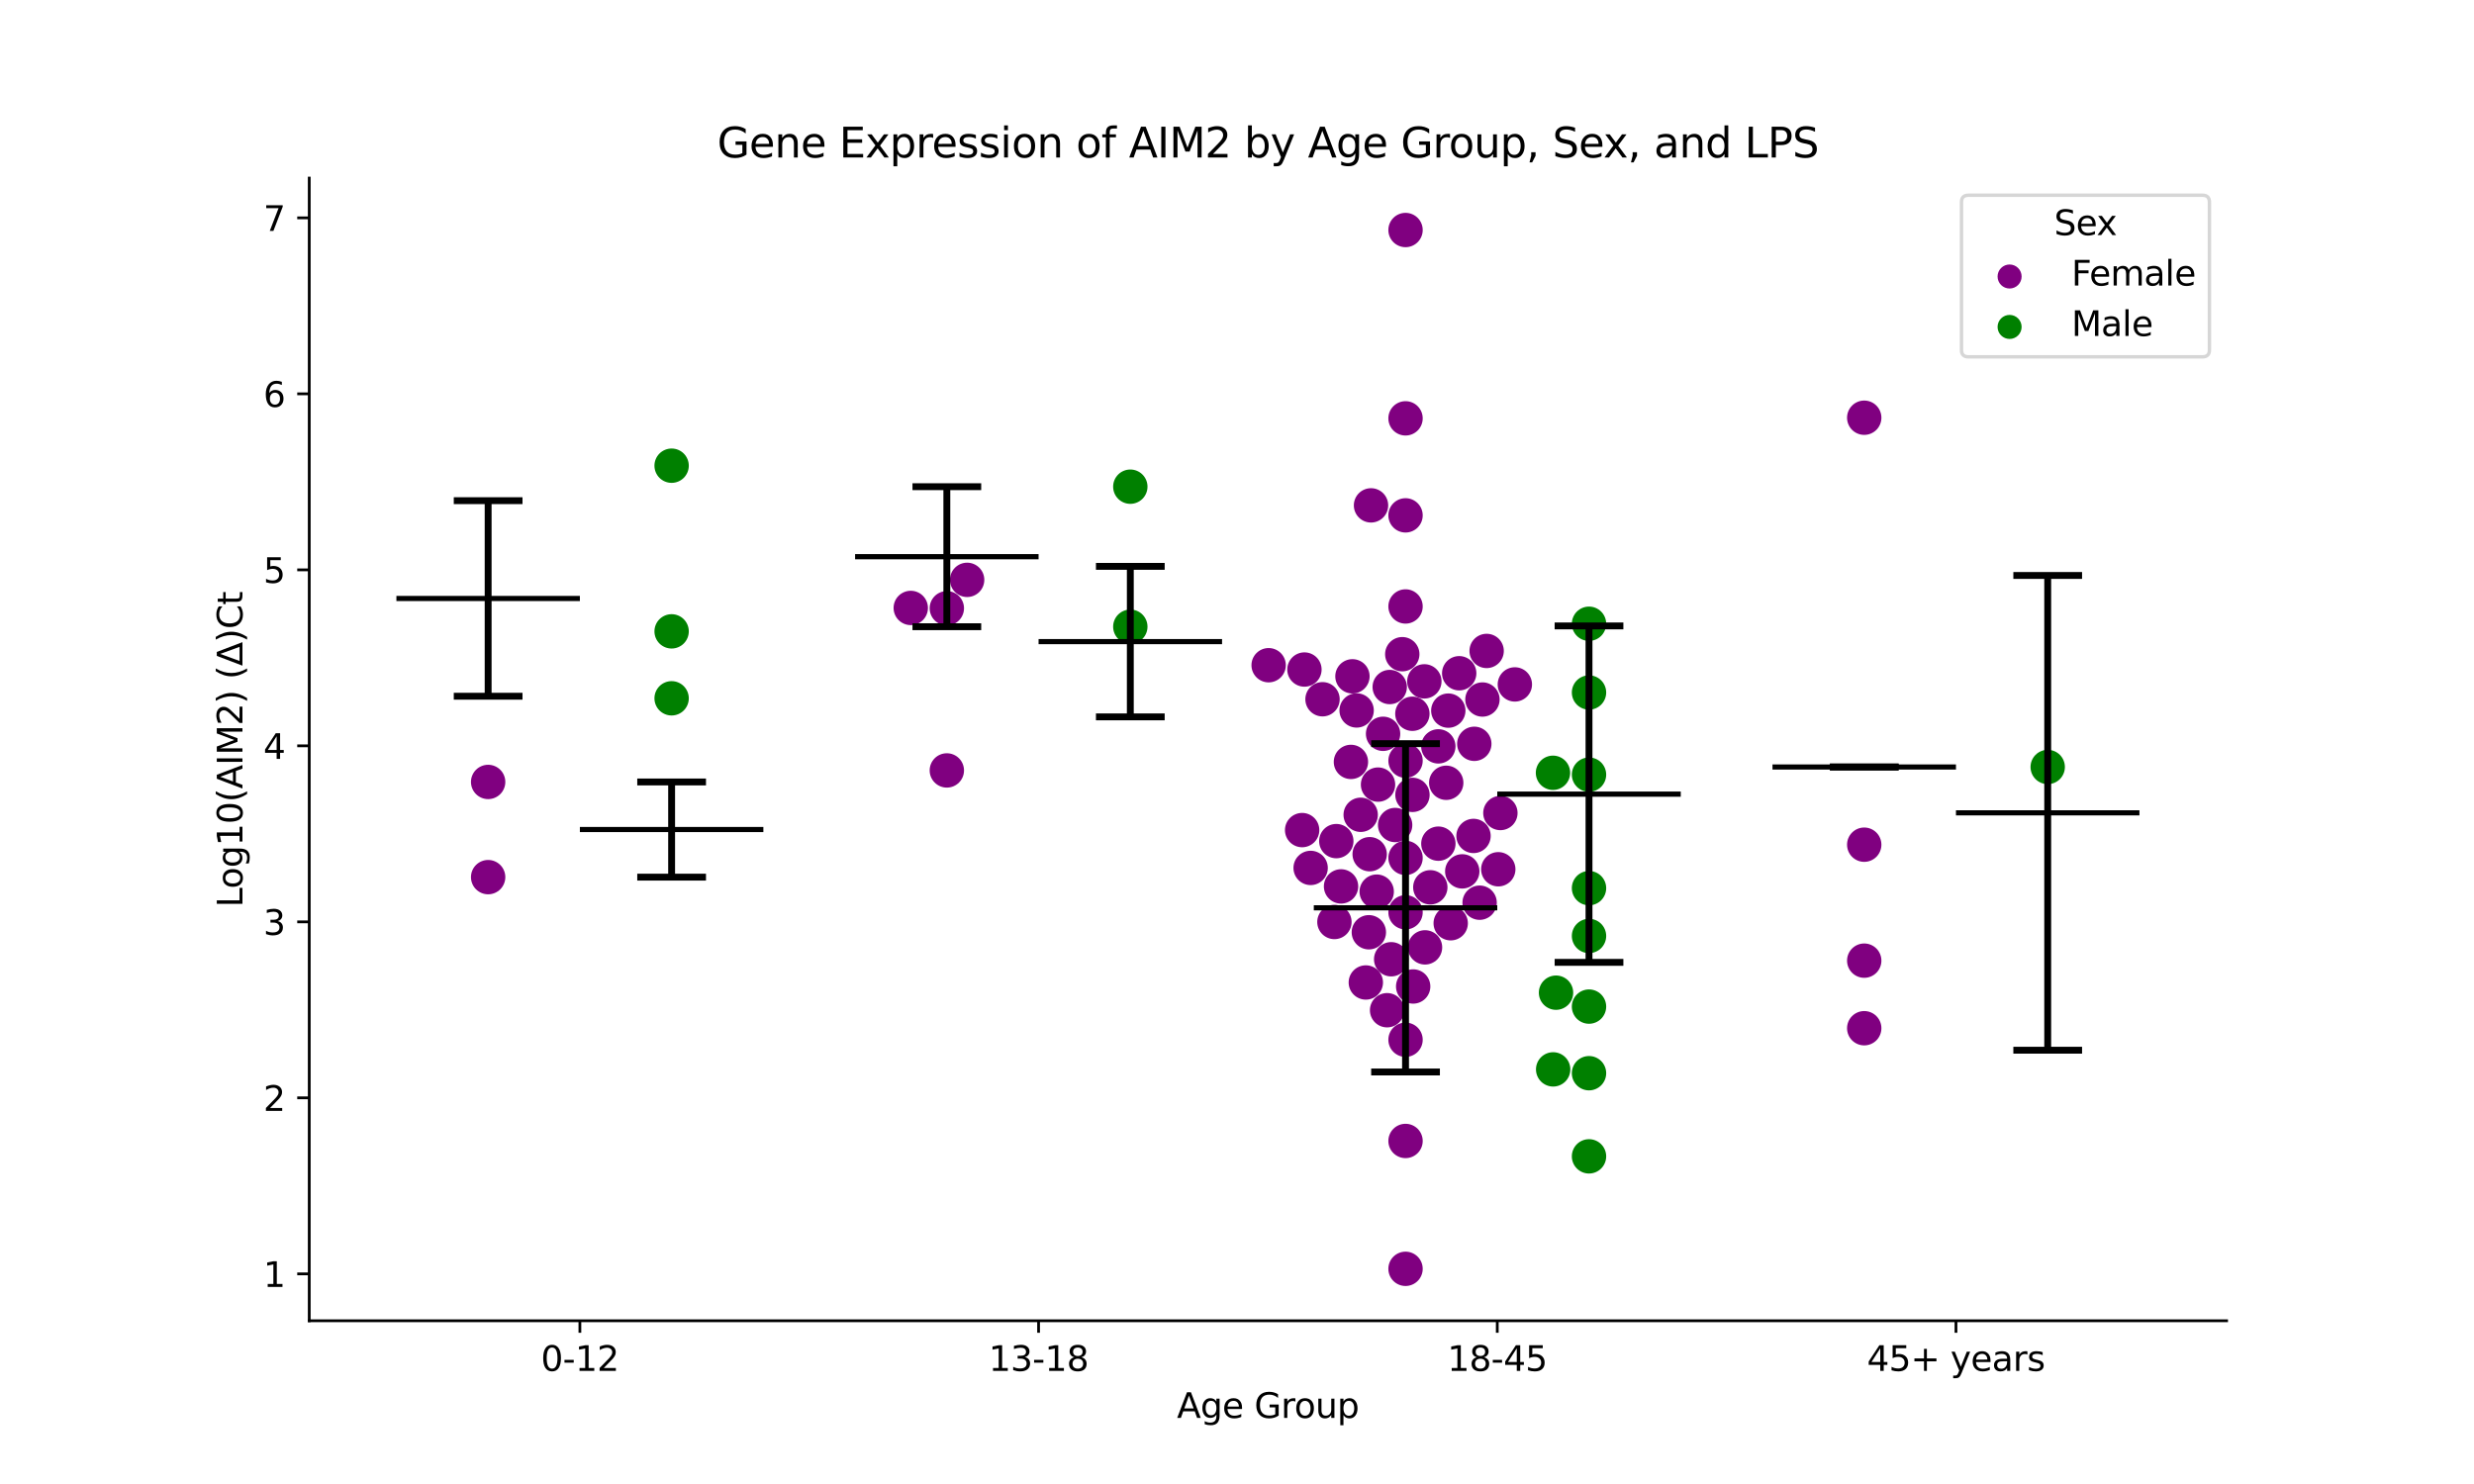 <?xml version="1.0" encoding="utf-8" standalone="no"?>
<!DOCTYPE svg PUBLIC "-//W3C//DTD SVG 1.1//EN"
  "http://www.w3.org/Graphics/SVG/1.1/DTD/svg11.dtd">
<svg xmlns:xlink="http://www.w3.org/1999/xlink" width="720pt" height="432pt" viewBox="0 0 720 432" xmlns="http://www.w3.org/2000/svg" version="1.1">
 <defs>
  <style type="text/css">*{stroke-linejoin: round; stroke-linecap: butt}</style>
 </defs>
 <g id="figure_1">
  <g id="patch_1">
   <path d="M 0 432 
L 720 432 
L 720 0 
L 0 0 
z
" style="fill: #ffffff"/>
  </g>
  <g id="axes_1">
   <g id="patch_2">
    <path d="M 90 384.48 
L 648 384.48 
L 648 51.84 
L 90 51.84 
z
" style="fill: #ffffff"/>
   </g>
   <g id="PathCollection_1">
    <defs>
     <path id="C0_0_59f39efe06" d="M 0 5 
C 1.326 5 2.598 4.473 3.536 3.536 
C 4.473 2.598 5 1.326 5 -0 
C 5 -1.326 4.473 -2.598 3.536 -3.536 
C 2.598 -4.473 1.326 -5 0 -5 
C -1.326 -5 -2.598 -4.473 -3.536 -3.536 
C -4.473 -2.598 -5 -1.326 -5 0 
C -5 1.326 -4.473 2.598 -3.536 3.536 
C -2.598 4.473 -1.326 5 0 5 
z
"/>
    </defs>
    <g clip-path="url(#pd0cd94495d)">
     <use xlink:href="#C0_0_59f39efe06" x="142.062" y="227.628" style="fill: #800080"/>
    </g>
    <g clip-path="url(#pd0cd94495d)">
     <use xlink:href="#C0_0_59f39efe06" x="142.062" y="255.338" style="fill: #800080"/>
    </g>
   </g>
   <g id="PathCollection_2">
    <defs>
     <path id="C1_0_107631fcc0" d="M 0 5 
C 1.326 5 2.598 4.473 3.536 3.536 
C 4.473 2.598 5 1.326 5 -0 
C 5 -1.326 4.473 -2.598 3.536 -3.536 
C 2.598 -4.473 1.326 -5 0 -5 
C -1.326 -5 -2.598 -4.473 -3.536 -3.536 
C -4.473 -2.598 -5 -1.326 -5 0 
C -5 1.326 -4.473 2.598 -3.536 3.536 
C -2.598 4.473 -1.326 5 0 5 
z
"/>
    </defs>
    <g clip-path="url(#pd0cd94495d)">
     <use xlink:href="#C1_0_107631fcc0" x="195.459" y="135.566" style="fill: #008000"/>
    </g>
    <g clip-path="url(#pd0cd94495d)">
     <use xlink:href="#C1_0_107631fcc0" x="195.459" y="203.282" style="fill: #008000"/>
    </g>
    <g clip-path="url(#pd0cd94495d)">
     <use xlink:href="#C1_0_107631fcc0" x="195.459" y="183.792" style="fill: #008000"/>
    </g>
   </g>
   <g id="PathCollection_3">
    <defs>
     <path id="C2_0_ed6e466139" d="M 0 5 
C 1.326 5 2.598 4.473 3.536 3.536 
C 4.473 2.598 5 1.326 5 -0 
C 5 -1.326 4.473 -2.598 3.536 -3.536 
C 2.598 -4.473 1.326 -5 0 -5 
C -1.326 -5 -2.598 -4.473 -3.536 -3.536 
C -4.473 -2.598 -5 -1.326 -5 0 
C -5 1.326 -4.473 2.598 -3.536 3.536 
C -2.598 4.473 -1.326 5 0 5 
z
"/>
    </defs>
    <g clip-path="url(#pd0cd94495d)">
     <use xlink:href="#C2_0_ed6e466139" x="275.555" y="224.276" style="fill: #800080"/>
    </g>
    <g clip-path="url(#pd0cd94495d)">
     <use xlink:href="#C2_0_ed6e466139" x="265.055" y="176.975" style="fill: #800080"/>
    </g>
    <g clip-path="url(#pd0cd94495d)">
     <use xlink:href="#C2_0_ed6e466139" x="281.461" y="168.799" style="fill: #800080"/>
    </g>
    <g clip-path="url(#pd0cd94495d)">
     <use xlink:href="#C2_0_ed6e466139" x="275.555" y="177.066" style="fill: #800080"/>
    </g>
   </g>
   <g id="PathCollection_4">
    <defs>
     <path id="C3_0_93fab4a63b" d="M 0 5 
C 1.326 5 2.598 4.473 3.536 3.536 
C 4.473 2.598 5 1.326 5 -0 
C 5 -1.326 4.473 -2.598 3.536 -3.536 
C 2.598 -4.473 1.326 -5 0 -5 
C -1.326 -5 -2.598 -4.473 -3.536 -3.536 
C -4.473 -2.598 -5 -1.326 -5 0 
C -5 1.326 -4.473 2.598 -3.536 3.536 
C -2.598 4.473 -1.326 5 0 5 
z
"/>
    </defs>
    <g clip-path="url(#pd0cd94495d)">
     <use xlink:href="#C3_0_93fab4a63b" x="328.952" y="141.675" style="fill: #008000"/>
    </g>
    <g clip-path="url(#pd0cd94495d)">
     <use xlink:href="#C3_0_93fab4a63b" x="328.952" y="182.436" style="fill: #008000"/>
    </g>
   </g>
   <g id="PathCollection_5">
    <defs>
     <path id="C4_0_5230b6cce9" d="M 0 5 
C 1.326 5 2.598 4.473 3.536 3.536 
C 4.473 2.598 5 1.326 5 -0 
C 5 -1.326 4.473 -2.598 3.536 -3.536 
C 2.598 -4.473 1.326 -5 0 -5 
C -1.326 -5 -2.598 -4.473 -3.536 -3.536 
C -4.473 -2.598 -5 -1.326 -5 0 
C -5 1.326 -4.473 2.598 -3.536 3.536 
C -2.598 4.473 -1.326 5 0 5 
z
"/>
    </defs>
    <g clip-path="url(#pd0cd94495d)">
     <use xlink:href="#C4_0_5230b6cce9" x="414.525" y="198.348" style="fill: #800080"/>
    </g>
    <g clip-path="url(#pd0cd94495d)">
     <use xlink:href="#C4_0_5230b6cce9" x="409.048" y="249.74" style="fill: #800080"/>
    </g>
    <g clip-path="url(#pd0cd94495d)">
     <use xlink:href="#C4_0_5230b6cce9" x="369.208" y="193.648" style="fill: #800080"/>
    </g>
    <g clip-path="url(#pd0cd94495d)">
     <use xlink:href="#C4_0_5230b6cce9" x="400.657" y="259.56" style="fill: #800080"/>
    </g>
    <g clip-path="url(#pd0cd94495d)">
     <use xlink:href="#C4_0_5230b6cce9" x="409.048" y="221.444" style="fill: #800080"/>
    </g>
    <g clip-path="url(#pd0cd94495d)">
     <use xlink:href="#C4_0_5230b6cce9" x="402.512" y="213.617" style="fill: #800080"/>
    </g>
    <g clip-path="url(#pd0cd94495d)">
     <use xlink:href="#C4_0_5230b6cce9" x="388.901" y="244.853" style="fill: #800080"/>
    </g>
    <g clip-path="url(#pd0cd94495d)">
     <use xlink:href="#C4_0_5230b6cce9" x="436.654" y="236.671" style="fill: #800080"/>
    </g>
    <g clip-path="url(#pd0cd94495d)">
     <use xlink:href="#C4_0_5230b6cce9" x="428.834" y="243.345" style="fill: #800080"/>
    </g>
    <g clip-path="url(#pd0cd94495d)">
     <use xlink:href="#C4_0_5230b6cce9" x="384.889" y="203.556" style="fill: #800080"/>
    </g>
    <g clip-path="url(#pd0cd94495d)">
     <use xlink:href="#C4_0_5230b6cce9" x="418.603" y="245.595" style="fill: #800080"/>
    </g>
    <g clip-path="url(#pd0cd94495d)">
     <use xlink:href="#C4_0_5230b6cce9" x="393.157" y="221.798" style="fill: #800080"/>
    </g>
    <g clip-path="url(#pd0cd94495d)">
     <use xlink:href="#C4_0_5230b6cce9" x="411.062" y="231.392" style="fill: #800080"/>
    </g>
    <g clip-path="url(#pd0cd94495d)">
     <use xlink:href="#C4_0_5230b6cce9" x="409.048" y="176.542" style="fill: #800080"/>
    </g>
    <g clip-path="url(#pd0cd94495d)">
     <use xlink:href="#C4_0_5230b6cce9" x="388.351" y="268.397" style="fill: #800080"/>
    </g>
    <g clip-path="url(#pd0cd94495d)">
     <use xlink:href="#C4_0_5230b6cce9" x="390.279" y="258.037" style="fill: #800080"/>
    </g>
    <g clip-path="url(#pd0cd94495d)">
     <use xlink:href="#C4_0_5230b6cce9" x="397.49" y="286.004" style="fill: #800080"/>
    </g>
    <g clip-path="url(#pd0cd94495d)">
     <use xlink:href="#C4_0_5230b6cce9" x="408.099" y="190.439" style="fill: #800080"/>
    </g>
    <g clip-path="url(#pd0cd94495d)">
     <use xlink:href="#C4_0_5230b6cce9" x="409.048" y="66.96" style="fill: #800080"/>
    </g>
    <g clip-path="url(#pd0cd94495d)">
     <use xlink:href="#C4_0_5230b6cce9" x="404.446" y="199.997" style="fill: #800080"/>
    </g>
    <g clip-path="url(#pd0cd94495d)">
     <use xlink:href="#C4_0_5230b6cce9" x="404.868" y="279.243" style="fill: #800080"/>
    </g>
    <g clip-path="url(#pd0cd94495d)">
     <use xlink:href="#C4_0_5230b6cce9" x="431.43" y="203.634" style="fill: #800080"/>
    </g>
    <g clip-path="url(#pd0cd94495d)">
     <use xlink:href="#C4_0_5230b6cce9" x="416.257" y="258.301" style="fill: #800080"/>
    </g>
    <g clip-path="url(#pd0cd94495d)">
     <use xlink:href="#C4_0_5230b6cce9" x="381.429" y="252.657" style="fill: #800080"/>
    </g>
    <g clip-path="url(#pd0cd94495d)">
     <use xlink:href="#C4_0_5230b6cce9" x="429.062" y="216.528" style="fill: #800080"/>
    </g>
    <g clip-path="url(#pd0cd94495d)">
     <use xlink:href="#C4_0_5230b6cce9" x="379.625" y="194.904" style="fill: #800080"/>
    </g>
    <g clip-path="url(#pd0cd94495d)">
     <use xlink:href="#C4_0_5230b6cce9" x="398.609" y="248.663" style="fill: #800080"/>
    </g>
    <g clip-path="url(#pd0cd94495d)">
     <use xlink:href="#C4_0_5230b6cce9" x="425.557" y="253.66" style="fill: #800080"/>
    </g>
    <g clip-path="url(#pd0cd94495d)">
     <use xlink:href="#C4_0_5230b6cce9" x="394.816" y="206.814" style="fill: #800080"/>
    </g>
    <g clip-path="url(#pd0cd94495d)">
     <use xlink:href="#C4_0_5230b6cce9" x="393.599" y="196.881" style="fill: #800080"/>
    </g>
    <g clip-path="url(#pd0cd94495d)">
     <use xlink:href="#C4_0_5230b6cce9" x="418.591" y="217.272" style="fill: #800080"/>
    </g>
    <g clip-path="url(#pd0cd94495d)">
     <use xlink:href="#C4_0_5230b6cce9" x="422.195" y="268.761" style="fill: #800080"/>
    </g>
    <g clip-path="url(#pd0cd94495d)">
     <use xlink:href="#C4_0_5230b6cce9" x="440.862" y="199.239" style="fill: #800080"/>
    </g>
    <g clip-path="url(#pd0cd94495d)">
     <use xlink:href="#C4_0_5230b6cce9" x="399.002" y="147.116" style="fill: #800080"/>
    </g>
    <g clip-path="url(#pd0cd94495d)">
     <use xlink:href="#C4_0_5230b6cce9" x="406.021" y="240.165" style="fill: #800080"/>
    </g>
    <g clip-path="url(#pd0cd94495d)">
     <use xlink:href="#C4_0_5230b6cce9" x="409.048" y="121.784" style="fill: #800080"/>
    </g>
    <g clip-path="url(#pd0cd94495d)">
     <use xlink:href="#C4_0_5230b6cce9" x="421.494" y="206.865" style="fill: #800080"/>
    </g>
    <g clip-path="url(#pd0cd94495d)">
     <use xlink:href="#C4_0_5230b6cce9" x="424.666" y="195.986" style="fill: #800080"/>
    </g>
    <g clip-path="url(#pd0cd94495d)">
     <use xlink:href="#C4_0_5230b6cce9" x="420.889" y="227.871" style="fill: #800080"/>
    </g>
    <g clip-path="url(#pd0cd94495d)">
     <use xlink:href="#C4_0_5230b6cce9" x="432.652" y="189.493" style="fill: #800080"/>
    </g>
    <g clip-path="url(#pd0cd94495d)">
     <use xlink:href="#C4_0_5230b6cce9" x="409.048" y="302.676" style="fill: #800080"/>
    </g>
    <g clip-path="url(#pd0cd94495d)">
     <use xlink:href="#C4_0_5230b6cce9" x="395.996" y="237.19" style="fill: #800080"/>
    </g>
    <g clip-path="url(#pd0cd94495d)">
     <use xlink:href="#C4_0_5230b6cce9" x="436.038" y="253.045" style="fill: #800080"/>
    </g>
    <g clip-path="url(#pd0cd94495d)">
     <use xlink:href="#C4_0_5230b6cce9" x="403.682" y="294.08" style="fill: #800080"/>
    </g>
    <g clip-path="url(#pd0cd94495d)">
     <use xlink:href="#C4_0_5230b6cce9" x="409.048" y="265.572" style="fill: #800080"/>
    </g>
    <g clip-path="url(#pd0cd94495d)">
     <use xlink:href="#C4_0_5230b6cce9" x="409.048" y="150.025" style="fill: #800080"/>
    </g>
    <g clip-path="url(#pd0cd94495d)">
     <use xlink:href="#C4_0_5230b6cce9" x="409.048" y="369.36" style="fill: #800080"/>
    </g>
    <g clip-path="url(#pd0cd94495d)">
     <use xlink:href="#C4_0_5230b6cce9" x="414.719" y="275.784" style="fill: #800080"/>
    </g>
    <g clip-path="url(#pd0cd94495d)">
     <use xlink:href="#C4_0_5230b6cce9" x="411.038" y="207.78" style="fill: #800080"/>
    </g>
    <g clip-path="url(#pd0cd94495d)">
     <use xlink:href="#C4_0_5230b6cce9" x="398.371" y="271.386" style="fill: #800080"/>
    </g>
    <g clip-path="url(#pd0cd94495d)">
     <use xlink:href="#C4_0_5230b6cce9" x="430.609" y="262.779" style="fill: #800080"/>
    </g>
    <g clip-path="url(#pd0cd94495d)">
     <use xlink:href="#C4_0_5230b6cce9" x="378.956" y="241.644" style="fill: #800080"/>
    </g>
    <g clip-path="url(#pd0cd94495d)">
     <use xlink:href="#C4_0_5230b6cce9" x="401.043" y="228.401" style="fill: #800080"/>
    </g>
    <g clip-path="url(#pd0cd94495d)">
     <use xlink:href="#C4_0_5230b6cce9" x="409.048" y="332.14" style="fill: #800080"/>
    </g>
    <g clip-path="url(#pd0cd94495d)">
     <use xlink:href="#C4_0_5230b6cce9" x="411.27" y="287.169" style="fill: #800080"/>
    </g>
   </g>
   <g id="PathCollection_6">
    <defs>
     <path id="C5_0_049272e86c" d="M 0 5 
C 1.326 5 2.598 4.473 3.536 3.536 
C 4.473 2.598 5 1.326 5 -0 
C 5 -1.326 4.473 -2.598 3.536 -3.536 
C 2.598 -4.473 1.326 -5 0 -5 
C -1.326 -5 -2.598 -4.473 -3.536 -3.536 
C -4.473 -2.598 -5 -1.326 -5 0 
C -5 1.326 -4.473 2.598 -3.536 3.536 
C -2.598 4.473 -1.326 5 0 5 
z
"/>
    </defs>
    <g clip-path="url(#pd0cd94495d)">
     <use xlink:href="#C5_0_049272e86c" x="462.445" y="336.621" style="fill: #008000"/>
    </g>
    <g clip-path="url(#pd0cd94495d)">
     <use xlink:href="#C5_0_049272e86c" x="462.445" y="272.465" style="fill: #008000"/>
    </g>
    <g clip-path="url(#pd0cd94495d)">
     <use xlink:href="#C5_0_049272e86c" x="462.445" y="312.414" style="fill: #008000"/>
    </g>
    <g clip-path="url(#pd0cd94495d)">
     <use xlink:href="#C5_0_049272e86c" x="462.445" y="258.544" style="fill: #008000"/>
    </g>
    <g clip-path="url(#pd0cd94495d)">
     <use xlink:href="#C5_0_049272e86c" x="462.445" y="201.591" style="fill: #008000"/>
    </g>
    <g clip-path="url(#pd0cd94495d)">
     <use xlink:href="#C5_0_049272e86c" x="451.96" y="224.962" style="fill: #008000"/>
    </g>
    <g clip-path="url(#pd0cd94495d)">
     <use xlink:href="#C5_0_049272e86c" x="452.845" y="288.973" style="fill: #008000"/>
    </g>
    <g clip-path="url(#pd0cd94495d)">
     <use xlink:href="#C5_0_049272e86c" x="452.01" y="311.304" style="fill: #008000"/>
    </g>
    <g clip-path="url(#pd0cd94495d)">
     <use xlink:href="#C5_0_049272e86c" x="462.445" y="293.025" style="fill: #008000"/>
    </g>
    <g clip-path="url(#pd0cd94495d)">
     <use xlink:href="#C5_0_049272e86c" x="462.445" y="225.5" style="fill: #008000"/>
    </g>
    <g clip-path="url(#pd0cd94495d)">
     <use xlink:href="#C5_0_049272e86c" x="462.445" y="181.576" style="fill: #008000"/>
    </g>
   </g>
   <g id="PathCollection_7">
    <defs>
     <path id="C6_0_3cce9e5e14" d="M 0 5 
C 1.326 5 2.598 4.473 3.536 3.536 
C 4.473 2.598 5 1.326 5 -0 
C 5 -1.326 4.473 -2.598 3.536 -3.536 
C 2.598 -4.473 1.326 -5 0 -5 
C -1.326 -5 -2.598 -4.473 -3.536 -3.536 
C -4.473 -2.598 -5 -1.326 -5 0 
C -5 1.326 -4.473 2.598 -3.536 3.536 
C -2.598 4.473 -1.326 5 0 5 
z
"/>
    </defs>
    <g clip-path="url(#pd0cd94495d)">
     <use xlink:href="#C6_0_3cce9e5e14" x="542.541" y="279.65" style="fill: #800080"/>
    </g>
    <g clip-path="url(#pd0cd94495d)">
     <use xlink:href="#C6_0_3cce9e5e14" x="542.541" y="299.322" style="fill: #800080"/>
    </g>
    <g clip-path="url(#pd0cd94495d)">
     <use xlink:href="#C6_0_3cce9e5e14" x="542.541" y="121.6" style="fill: #800080"/>
    </g>
    <g clip-path="url(#pd0cd94495d)">
     <use xlink:href="#C6_0_3cce9e5e14" x="542.541" y="245.894" style="fill: #800080"/>
    </g>
   </g>
   <g id="PathCollection_8">
    <defs>
     <path id="m053c55466f" d="M 0 5 
C 1.326 5 2.598 4.473 3.536 3.536 
C 4.473 2.598 5 1.326 5 0 
C 5 -1.326 4.473 -2.598 3.536 -3.536 
C 2.598 -4.473 1.326 -5 0 -5 
C -1.326 -5 -2.598 -4.473 -3.536 -3.536 
C -4.473 -2.598 -5 -1.326 -5 0 
C -5 1.326 -4.473 2.598 -3.536 3.536 
C -2.598 4.473 -1.326 5 0 5 
z
"/>
    </defs>
    <g clip-path="url(#pd0cd94495d)">
     <use xlink:href="#m053c55466f" x="595.938" y="223.275" style="fill: #008000"/>
    </g>
   </g>
   <g id="PathCollection_9"/>
   <g id="PathCollection_10"/>
   <g id="matplotlib.axis_1">
    <g id="xtick_1">
     <g id="line2d_1">
      <defs>
       <path id="m4aea92daea" d="M 0 0 
L 0 3.5 
" style="stroke: #000000; stroke-width: 0.8"/>
      </defs>
      <g>
       <use xlink:href="#m4aea92daea" x="168.761" y="384.48" style="stroke: #000000; stroke-width: 0.8"/>
      </g>
     </g>
     <g id="text_1">
      <!-- 0-12 -->
      <g transform="translate(157.413 399.078) scale(0.1 -0.1)">
       <defs>
        <path id="DejaVuSans-30" d="M 2034 4250 
Q 1547 4250 1301 3770 
Q 1056 3291 1056 2328 
Q 1056 1369 1301 889 
Q 1547 409 2034 409 
Q 2525 409 2770 889 
Q 3016 1369 3016 2328 
Q 3016 3291 2770 3770 
Q 2525 4250 2034 4250 
z
M 2034 4750 
Q 2819 4750 3233 4129 
Q 3647 3509 3647 2328 
Q 3647 1150 3233 529 
Q 2819 -91 2034 -91 
Q 1250 -91 836 529 
Q 422 1150 422 2328 
Q 422 3509 836 4129 
Q 1250 4750 2034 4750 
z
" transform="scale(0.016)"/>
        <path id="DejaVuSans-2d" d="M 313 2009 
L 1997 2009 
L 1997 1497 
L 313 1497 
L 313 2009 
z
" transform="scale(0.016)"/>
        <path id="DejaVuSans-31" d="M 794 531 
L 1825 531 
L 1825 4091 
L 703 3866 
L 703 4441 
L 1819 4666 
L 2450 4666 
L 2450 531 
L 3481 531 
L 3481 0 
L 794 0 
L 794 531 
z
" transform="scale(0.016)"/>
        <path id="DejaVuSans-32" d="M 1228 531 
L 3431 531 
L 3431 0 
L 469 0 
L 469 531 
Q 828 903 1448 1529 
Q 2069 2156 2228 2338 
Q 2531 2678 2651 2914 
Q 2772 3150 2772 3378 
Q 2772 3750 2511 3984 
Q 2250 4219 1831 4219 
Q 1534 4219 1204 4116 
Q 875 4013 500 3803 
L 500 4441 
Q 881 4594 1212 4672 
Q 1544 4750 1819 4750 
Q 2544 4750 2975 4387 
Q 3406 4025 3406 3419 
Q 3406 3131 3298 2873 
Q 3191 2616 2906 2266 
Q 2828 2175 2409 1742 
Q 1991 1309 1228 531 
z
" transform="scale(0.016)"/>
       </defs>
       <use xlink:href="#DejaVuSans-30"/>
       <use xlink:href="#DejaVuSans-2d" x="63.623"/>
       <use xlink:href="#DejaVuSans-31" x="99.707"/>
       <use xlink:href="#DejaVuSans-32" x="163.33"/>
      </g>
     </g>
    </g>
    <g id="xtick_2">
     <g id="line2d_2">
      <g>
       <use xlink:href="#m4aea92daea" x="302.254" y="384.48" style="stroke: #000000; stroke-width: 0.8"/>
      </g>
     </g>
     <g id="text_2">
      <!-- 13-18 -->
      <g transform="translate(287.725 399.078) scale(0.1 -0.1)">
       <defs>
        <path id="DejaVuSans-33" d="M 2597 2516 
Q 3050 2419 3304 2112 
Q 3559 1806 3559 1356 
Q 3559 666 3084 287 
Q 2609 -91 1734 -91 
Q 1441 -91 1130 -33 
Q 819 25 488 141 
L 488 750 
Q 750 597 1062 519 
Q 1375 441 1716 441 
Q 2309 441 2620 675 
Q 2931 909 2931 1356 
Q 2931 1769 2642 2001 
Q 2353 2234 1838 2234 
L 1294 2234 
L 1294 2753 
L 1863 2753 
Q 2328 2753 2575 2939 
Q 2822 3125 2822 3475 
Q 2822 3834 2567 4026 
Q 2313 4219 1838 4219 
Q 1578 4219 1281 4162 
Q 984 4106 628 3988 
L 628 4550 
Q 988 4650 1302 4700 
Q 1616 4750 1894 4750 
Q 2613 4750 3031 4423 
Q 3450 4097 3450 3541 
Q 3450 3153 3228 2886 
Q 3006 2619 2597 2516 
z
" transform="scale(0.016)"/>
        <path id="DejaVuSans-38" d="M 2034 2216 
Q 1584 2216 1326 1975 
Q 1069 1734 1069 1313 
Q 1069 891 1326 650 
Q 1584 409 2034 409 
Q 2484 409 2743 651 
Q 3003 894 3003 1313 
Q 3003 1734 2745 1975 
Q 2488 2216 2034 2216 
z
M 1403 2484 
Q 997 2584 770 2862 
Q 544 3141 544 3541 
Q 544 4100 942 4425 
Q 1341 4750 2034 4750 
Q 2731 4750 3128 4425 
Q 3525 4100 3525 3541 
Q 3525 3141 3298 2862 
Q 3072 2584 2669 2484 
Q 3125 2378 3379 2068 
Q 3634 1759 3634 1313 
Q 3634 634 3220 271 
Q 2806 -91 2034 -91 
Q 1263 -91 848 271 
Q 434 634 434 1313 
Q 434 1759 690 2068 
Q 947 2378 1403 2484 
z
M 1172 3481 
Q 1172 3119 1398 2916 
Q 1625 2713 2034 2713 
Q 2441 2713 2670 2916 
Q 2900 3119 2900 3481 
Q 2900 3844 2670 4047 
Q 2441 4250 2034 4250 
Q 1625 4250 1398 4047 
Q 1172 3844 1172 3481 
z
" transform="scale(0.016)"/>
       </defs>
       <use xlink:href="#DejaVuSans-31"/>
       <use xlink:href="#DejaVuSans-33" x="63.623"/>
       <use xlink:href="#DejaVuSans-2d" x="127.246"/>
       <use xlink:href="#DejaVuSans-31" x="163.33"/>
       <use xlink:href="#DejaVuSans-38" x="226.953"/>
      </g>
     </g>
    </g>
    <g id="xtick_3">
     <g id="line2d_3">
      <g>
       <use xlink:href="#m4aea92daea" x="435.746" y="384.48" style="stroke: #000000; stroke-width: 0.8"/>
      </g>
     </g>
     <g id="text_3">
      <!-- 18-45 -->
      <g transform="translate(421.218 399.078) scale(0.1 -0.1)">
       <defs>
        <path id="DejaVuSans-34" d="M 2419 4116 
L 825 1625 
L 2419 1625 
L 2419 4116 
z
M 2253 4666 
L 3047 4666 
L 3047 1625 
L 3713 1625 
L 3713 1100 
L 3047 1100 
L 3047 0 
L 2419 0 
L 2419 1100 
L 313 1100 
L 313 1709 
L 2253 4666 
z
" transform="scale(0.016)"/>
        <path id="DejaVuSans-35" d="M 691 4666 
L 3169 4666 
L 3169 4134 
L 1269 4134 
L 1269 2991 
Q 1406 3038 1543 3061 
Q 1681 3084 1819 3084 
Q 2600 3084 3056 2656 
Q 3513 2228 3513 1497 
Q 3513 744 3044 326 
Q 2575 -91 1722 -91 
Q 1428 -91 1123 -41 
Q 819 9 494 109 
L 494 744 
Q 775 591 1075 516 
Q 1375 441 1709 441 
Q 2250 441 2565 725 
Q 2881 1009 2881 1497 
Q 2881 1984 2565 2268 
Q 2250 2553 1709 2553 
Q 1456 2553 1204 2497 
Q 953 2441 691 2322 
L 691 4666 
z
" transform="scale(0.016)"/>
       </defs>
       <use xlink:href="#DejaVuSans-31"/>
       <use xlink:href="#DejaVuSans-38" x="63.623"/>
       <use xlink:href="#DejaVuSans-2d" x="127.246"/>
       <use xlink:href="#DejaVuSans-34" x="163.33"/>
       <use xlink:href="#DejaVuSans-35" x="226.953"/>
      </g>
     </g>
    </g>
    <g id="xtick_4">
     <g id="line2d_4">
      <g>
       <use xlink:href="#m4aea92daea" x="569.239" y="384.48" style="stroke: #000000; stroke-width: 0.8"/>
      </g>
     </g>
     <g id="text_4">
      <!-- 45+ years -->
      <g transform="translate(543.338 399.078) scale(0.1 -0.1)">
       <defs>
        <path id="DejaVuSans-2b" d="M 2944 4013 
L 2944 2272 
L 4684 2272 
L 4684 1741 
L 2944 1741 
L 2944 0 
L 2419 0 
L 2419 1741 
L 678 1741 
L 678 2272 
L 2419 2272 
L 2419 4013 
L 2944 4013 
z
" transform="scale(0.016)"/>
        <path id="DejaVuSans-20" transform="scale(0.016)"/>
        <path id="DejaVuSans-79" d="M 2059 -325 
Q 1816 -950 1584 -1140 
Q 1353 -1331 966 -1331 
L 506 -1331 
L 506 -850 
L 844 -850 
Q 1081 -850 1212 -737 
Q 1344 -625 1503 -206 
L 1606 56 
L 191 3500 
L 800 3500 
L 1894 763 
L 2988 3500 
L 3597 3500 
L 2059 -325 
z
" transform="scale(0.016)"/>
        <path id="DejaVuSans-65" d="M 3597 1894 
L 3597 1613 
L 953 1613 
Q 991 1019 1311 708 
Q 1631 397 2203 397 
Q 2534 397 2845 478 
Q 3156 559 3463 722 
L 3463 178 
Q 3153 47 2828 -22 
Q 2503 -91 2169 -91 
Q 1331 -91 842 396 
Q 353 884 353 1716 
Q 353 2575 817 3079 
Q 1281 3584 2069 3584 
Q 2775 3584 3186 3129 
Q 3597 2675 3597 1894 
z
M 3022 2063 
Q 3016 2534 2758 2815 
Q 2500 3097 2075 3097 
Q 1594 3097 1305 2825 
Q 1016 2553 972 2059 
L 3022 2063 
z
" transform="scale(0.016)"/>
        <path id="DejaVuSans-61" d="M 2194 1759 
Q 1497 1759 1228 1600 
Q 959 1441 959 1056 
Q 959 750 1161 570 
Q 1363 391 1709 391 
Q 2188 391 2477 730 
Q 2766 1069 2766 1631 
L 2766 1759 
L 2194 1759 
z
M 3341 1997 
L 3341 0 
L 2766 0 
L 2766 531 
Q 2569 213 2275 61 
Q 1981 -91 1556 -91 
Q 1019 -91 701 211 
Q 384 513 384 1019 
Q 384 1609 779 1909 
Q 1175 2209 1959 2209 
L 2766 2209 
L 2766 2266 
Q 2766 2663 2505 2880 
Q 2244 3097 1772 3097 
Q 1472 3097 1187 3025 
Q 903 2953 641 2809 
L 641 3341 
Q 956 3463 1253 3523 
Q 1550 3584 1831 3584 
Q 2591 3584 2966 3190 
Q 3341 2797 3341 1997 
z
" transform="scale(0.016)"/>
        <path id="DejaVuSans-72" d="M 2631 2963 
Q 2534 3019 2420 3045 
Q 2306 3072 2169 3072 
Q 1681 3072 1420 2755 
Q 1159 2438 1159 1844 
L 1159 0 
L 581 0 
L 581 3500 
L 1159 3500 
L 1159 2956 
Q 1341 3275 1631 3429 
Q 1922 3584 2338 3584 
Q 2397 3584 2469 3576 
Q 2541 3569 2628 3553 
L 2631 2963 
z
" transform="scale(0.016)"/>
        <path id="DejaVuSans-73" d="M 2834 3397 
L 2834 2853 
Q 2591 2978 2328 3040 
Q 2066 3103 1784 3103 
Q 1356 3103 1142 2972 
Q 928 2841 928 2578 
Q 928 2378 1081 2264 
Q 1234 2150 1697 2047 
L 1894 2003 
Q 2506 1872 2764 1633 
Q 3022 1394 3022 966 
Q 3022 478 2636 193 
Q 2250 -91 1575 -91 
Q 1294 -91 989 -36 
Q 684 19 347 128 
L 347 722 
Q 666 556 975 473 
Q 1284 391 1588 391 
Q 1994 391 2212 530 
Q 2431 669 2431 922 
Q 2431 1156 2273 1281 
Q 2116 1406 1581 1522 
L 1381 1569 
Q 847 1681 609 1914 
Q 372 2147 372 2553 
Q 372 3047 722 3315 
Q 1072 3584 1716 3584 
Q 2034 3584 2315 3537 
Q 2597 3491 2834 3397 
z
" transform="scale(0.016)"/>
       </defs>
       <use xlink:href="#DejaVuSans-34"/>
       <use xlink:href="#DejaVuSans-35" x="63.623"/>
       <use xlink:href="#DejaVuSans-2b" x="127.246"/>
       <use xlink:href="#DejaVuSans-20" x="211.035"/>
       <use xlink:href="#DejaVuSans-79" x="242.822"/>
       <use xlink:href="#DejaVuSans-65" x="302.002"/>
       <use xlink:href="#DejaVuSans-61" x="363.525"/>
       <use xlink:href="#DejaVuSans-72" x="424.805"/>
       <use xlink:href="#DejaVuSans-73" x="465.918"/>
      </g>
     </g>
    </g>
    <g id="text_5">
     <!-- Age Group -->
     <g transform="translate(342.52 412.757) scale(0.1 -0.1)">
      <defs>
       <path id="DejaVuSans-41" d="M 2188 4044 
L 1331 1722 
L 3047 1722 
L 2188 4044 
z
M 1831 4666 
L 2547 4666 
L 4325 0 
L 3669 0 
L 3244 1197 
L 1141 1197 
L 716 0 
L 50 0 
L 1831 4666 
z
" transform="scale(0.016)"/>
       <path id="DejaVuSans-67" d="M 2906 1791 
Q 2906 2416 2648 2759 
Q 2391 3103 1925 3103 
Q 1463 3103 1205 2759 
Q 947 2416 947 1791 
Q 947 1169 1205 825 
Q 1463 481 1925 481 
Q 2391 481 2648 825 
Q 2906 1169 2906 1791 
z
M 3481 434 
Q 3481 -459 3084 -895 
Q 2688 -1331 1869 -1331 
Q 1566 -1331 1297 -1286 
Q 1028 -1241 775 -1147 
L 775 -588 
Q 1028 -725 1275 -790 
Q 1522 -856 1778 -856 
Q 2344 -856 2625 -561 
Q 2906 -266 2906 331 
L 2906 616 
Q 2728 306 2450 153 
Q 2172 0 1784 0 
Q 1141 0 747 490 
Q 353 981 353 1791 
Q 353 2603 747 3093 
Q 1141 3584 1784 3584 
Q 2172 3584 2450 3431 
Q 2728 3278 2906 2969 
L 2906 3500 
L 3481 3500 
L 3481 434 
z
" transform="scale(0.016)"/>
       <path id="DejaVuSans-47" d="M 3809 666 
L 3809 1919 
L 2778 1919 
L 2778 2438 
L 4434 2438 
L 4434 434 
Q 4069 175 3628 42 
Q 3188 -91 2688 -91 
Q 1594 -91 976 548 
Q 359 1188 359 2328 
Q 359 3472 976 4111 
Q 1594 4750 2688 4750 
Q 3144 4750 3555 4637 
Q 3966 4525 4313 4306 
L 4313 3634 
Q 3963 3931 3569 4081 
Q 3175 4231 2741 4231 
Q 1884 4231 1454 3753 
Q 1025 3275 1025 2328 
Q 1025 1384 1454 906 
Q 1884 428 2741 428 
Q 3075 428 3337 486 
Q 3600 544 3809 666 
z
" transform="scale(0.016)"/>
       <path id="DejaVuSans-6f" d="M 1959 3097 
Q 1497 3097 1228 2736 
Q 959 2375 959 1747 
Q 959 1119 1226 758 
Q 1494 397 1959 397 
Q 2419 397 2687 759 
Q 2956 1122 2956 1747 
Q 2956 2369 2687 2733 
Q 2419 3097 1959 3097 
z
M 1959 3584 
Q 2709 3584 3137 3096 
Q 3566 2609 3566 1747 
Q 3566 888 3137 398 
Q 2709 -91 1959 -91 
Q 1206 -91 779 398 
Q 353 888 353 1747 
Q 353 2609 779 3096 
Q 1206 3584 1959 3584 
z
" transform="scale(0.016)"/>
       <path id="DejaVuSans-75" d="M 544 1381 
L 544 3500 
L 1119 3500 
L 1119 1403 
Q 1119 906 1312 657 
Q 1506 409 1894 409 
Q 2359 409 2629 706 
Q 2900 1003 2900 1516 
L 2900 3500 
L 3475 3500 
L 3475 0 
L 2900 0 
L 2900 538 
Q 2691 219 2414 64 
Q 2138 -91 1772 -91 
Q 1169 -91 856 284 
Q 544 659 544 1381 
z
M 1991 3584 
L 1991 3584 
z
" transform="scale(0.016)"/>
       <path id="DejaVuSans-70" d="M 1159 525 
L 1159 -1331 
L 581 -1331 
L 581 3500 
L 1159 3500 
L 1159 2969 
Q 1341 3281 1617 3432 
Q 1894 3584 2278 3584 
Q 2916 3584 3314 3078 
Q 3713 2572 3713 1747 
Q 3713 922 3314 415 
Q 2916 -91 2278 -91 
Q 1894 -91 1617 61 
Q 1341 213 1159 525 
z
M 3116 1747 
Q 3116 2381 2855 2742 
Q 2594 3103 2138 3103 
Q 1681 3103 1420 2742 
Q 1159 2381 1159 1747 
Q 1159 1113 1420 752 
Q 1681 391 2138 391 
Q 2594 391 2855 752 
Q 3116 1113 3116 1747 
z
" transform="scale(0.016)"/>
      </defs>
      <use xlink:href="#DejaVuSans-41"/>
      <use xlink:href="#DejaVuSans-67" x="68.408"/>
      <use xlink:href="#DejaVuSans-65" x="131.885"/>
      <use xlink:href="#DejaVuSans-20" x="193.408"/>
      <use xlink:href="#DejaVuSans-47" x="225.195"/>
      <use xlink:href="#DejaVuSans-72" x="302.686"/>
      <use xlink:href="#DejaVuSans-6f" x="341.549"/>
      <use xlink:href="#DejaVuSans-75" x="402.73"/>
      <use xlink:href="#DejaVuSans-70" x="466.109"/>
     </g>
    </g>
   </g>
   <g id="matplotlib.axis_2">
    <g id="ytick_1">
     <g id="line2d_5">
      <defs>
       <path id="m336c917a12" d="M 0 0 
L -3.5 0 
" style="stroke: #000000; stroke-width: 0.8"/>
      </defs>
      <g>
       <use xlink:href="#m336c917a12" x="90" y="370.822" style="stroke: #000000; stroke-width: 0.8"/>
      </g>
     </g>
     <g id="text_6">
      <!-- 1 -->
      <g transform="translate(76.638 374.622) scale(0.1 -0.1)">
       <use xlink:href="#DejaVuSans-31"/>
      </g>
     </g>
    </g>
    <g id="ytick_2">
     <g id="line2d_6">
      <g>
       <use xlink:href="#m336c917a12" x="90" y="319.587" style="stroke: #000000; stroke-width: 0.8"/>
      </g>
     </g>
     <g id="text_7">
      <!-- 2 -->
      <g transform="translate(76.638 323.387) scale(0.1 -0.1)">
       <use xlink:href="#DejaVuSans-32"/>
      </g>
     </g>
    </g>
    <g id="ytick_3">
     <g id="line2d_7">
      <g>
       <use xlink:href="#m336c917a12" x="90" y="268.352" style="stroke: #000000; stroke-width: 0.8"/>
      </g>
     </g>
     <g id="text_8">
      <!-- 3 -->
      <g transform="translate(76.638 272.151) scale(0.1 -0.1)">
       <use xlink:href="#DejaVuSans-33"/>
      </g>
     </g>
    </g>
    <g id="ytick_4">
     <g id="line2d_8">
      <g>
       <use xlink:href="#m336c917a12" x="90" y="217.117" style="stroke: #000000; stroke-width: 0.8"/>
      </g>
     </g>
     <g id="text_9">
      <!-- 4 -->
      <g transform="translate(76.638 220.916) scale(0.1 -0.1)">
       <use xlink:href="#DejaVuSans-34"/>
      </g>
     </g>
    </g>
    <g id="ytick_5">
     <g id="line2d_9">
      <g>
       <use xlink:href="#m336c917a12" x="90" y="165.882" style="stroke: #000000; stroke-width: 0.8"/>
      </g>
     </g>
     <g id="text_10">
      <!-- 5 -->
      <g transform="translate(76.638 169.681) scale(0.1 -0.1)">
       <use xlink:href="#DejaVuSans-35"/>
      </g>
     </g>
    </g>
    <g id="ytick_6">
     <g id="line2d_10">
      <g>
       <use xlink:href="#m336c917a12" x="90" y="114.647" style="stroke: #000000; stroke-width: 0.8"/>
      </g>
     </g>
     <g id="text_11">
      <!-- 6 -->
      <g transform="translate(76.638 118.446) scale(0.1 -0.1)">
       <defs>
        <path id="DejaVuSans-36" d="M 2113 2584 
Q 1688 2584 1439 2293 
Q 1191 2003 1191 1497 
Q 1191 994 1439 701 
Q 1688 409 2113 409 
Q 2538 409 2786 701 
Q 3034 994 3034 1497 
Q 3034 2003 2786 2293 
Q 2538 2584 2113 2584 
z
M 3366 4563 
L 3366 3988 
Q 3128 4100 2886 4159 
Q 2644 4219 2406 4219 
Q 1781 4219 1451 3797 
Q 1122 3375 1075 2522 
Q 1259 2794 1537 2939 
Q 1816 3084 2150 3084 
Q 2853 3084 3261 2657 
Q 3669 2231 3669 1497 
Q 3669 778 3244 343 
Q 2819 -91 2113 -91 
Q 1303 -91 875 529 
Q 447 1150 447 2328 
Q 447 3434 972 4092 
Q 1497 4750 2381 4750 
Q 2619 4750 2861 4703 
Q 3103 4656 3366 4563 
z
" transform="scale(0.016)"/>
       </defs>
       <use xlink:href="#DejaVuSans-36"/>
      </g>
     </g>
    </g>
    <g id="ytick_7">
     <g id="line2d_11">
      <g>
       <use xlink:href="#m336c917a12" x="90" y="63.412" style="stroke: #000000; stroke-width: 0.8"/>
      </g>
     </g>
     <g id="text_12">
      <!-- 7 -->
      <g transform="translate(76.638 67.211) scale(0.1 -0.1)">
       <defs>
        <path id="DejaVuSans-37" d="M 525 4666 
L 3525 4666 
L 3525 4397 
L 1831 0 
L 1172 0 
L 2766 4134 
L 525 4134 
L 525 4666 
z
" transform="scale(0.016)"/>
       </defs>
       <use xlink:href="#DejaVuSans-37"/>
      </g>
     </g>
    </g>
    <g id="text_13">
     <!-- Log10(AIM2) (Δ)Ct -->
     <g transform="translate(70.558 264.109) rotate(-90) scale(0.1 -0.1)">
      <defs>
       <path id="DejaVuSans-4c" d="M 628 4666 
L 1259 4666 
L 1259 531 
L 3531 531 
L 3531 0 
L 628 0 
L 628 4666 
z
" transform="scale(0.016)"/>
       <path id="DejaVuSans-28" d="M 1984 4856 
Q 1566 4138 1362 3434 
Q 1159 2731 1159 2009 
Q 1159 1288 1364 580 
Q 1569 -128 1984 -844 
L 1484 -844 
Q 1016 -109 783 600 
Q 550 1309 550 2009 
Q 550 2706 781 3412 
Q 1013 4119 1484 4856 
L 1984 4856 
z
" transform="scale(0.016)"/>
       <path id="DejaVuSans-49" d="M 628 4666 
L 1259 4666 
L 1259 0 
L 628 0 
L 628 4666 
z
" transform="scale(0.016)"/>
       <path id="DejaVuSans-4d" d="M 628 4666 
L 1569 4666 
L 2759 1491 
L 3956 4666 
L 4897 4666 
L 4897 0 
L 4281 0 
L 4281 4097 
L 3078 897 
L 2444 897 
L 1241 4097 
L 1241 0 
L 628 0 
L 628 4666 
z
" transform="scale(0.016)"/>
       <path id="DejaVuSans-29" d="M 513 4856 
L 1013 4856 
Q 1481 4119 1714 3412 
Q 1947 2706 1947 2009 
Q 1947 1309 1714 600 
Q 1481 -109 1013 -844 
L 513 -844 
Q 928 -128 1133 580 
Q 1338 1288 1338 2009 
Q 1338 2731 1133 3434 
Q 928 4138 513 4856 
z
" transform="scale(0.016)"/>
       <path id="DejaVuSans-394" d="M 2188 4044 
L 906 525 
L 3472 525 
L 2188 4044 
z
M 50 0 
L 1831 4666 
L 2547 4666 
L 4325 0 
L 50 0 
z
" transform="scale(0.016)"/>
       <path id="DejaVuSans-43" d="M 4122 4306 
L 4122 3641 
Q 3803 3938 3442 4084 
Q 3081 4231 2675 4231 
Q 1875 4231 1450 3742 
Q 1025 3253 1025 2328 
Q 1025 1406 1450 917 
Q 1875 428 2675 428 
Q 3081 428 3442 575 
Q 3803 722 4122 1019 
L 4122 359 
Q 3791 134 3420 21 
Q 3050 -91 2638 -91 
Q 1578 -91 968 557 
Q 359 1206 359 2328 
Q 359 3453 968 4101 
Q 1578 4750 2638 4750 
Q 3056 4750 3426 4639 
Q 3797 4528 4122 4306 
z
" transform="scale(0.016)"/>
       <path id="DejaVuSans-74" d="M 1172 4494 
L 1172 3500 
L 2356 3500 
L 2356 3053 
L 1172 3053 
L 1172 1153 
Q 1172 725 1289 603 
Q 1406 481 1766 481 
L 2356 481 
L 2356 0 
L 1766 0 
Q 1100 0 847 248 
Q 594 497 594 1153 
L 594 3053 
L 172 3053 
L 172 3500 
L 594 3500 
L 594 4494 
L 1172 4494 
z
" transform="scale(0.016)"/>
      </defs>
      <use xlink:href="#DejaVuSans-4c"/>
      <use xlink:href="#DejaVuSans-6f" x="53.963"/>
      <use xlink:href="#DejaVuSans-67" x="115.145"/>
      <use xlink:href="#DejaVuSans-31" x="178.621"/>
      <use xlink:href="#DejaVuSans-30" x="242.244"/>
      <use xlink:href="#DejaVuSans-28" x="305.867"/>
      <use xlink:href="#DejaVuSans-41" x="344.881"/>
      <use xlink:href="#DejaVuSans-49" x="413.289"/>
      <use xlink:href="#DejaVuSans-4d" x="442.781"/>
      <use xlink:href="#DejaVuSans-32" x="529.061"/>
      <use xlink:href="#DejaVuSans-29" x="592.684"/>
      <use xlink:href="#DejaVuSans-20" x="631.697"/>
      <use xlink:href="#DejaVuSans-28" x="663.484"/>
      <use xlink:href="#DejaVuSans-394" x="702.498"/>
      <use xlink:href="#DejaVuSans-29" x="770.906"/>
      <use xlink:href="#DejaVuSans-43" x="809.92"/>
      <use xlink:href="#DejaVuSans-74" x="879.744"/>
     </g>
    </g>
   </g>
   <g id="LineCollection_1">
    <path d="M 142.062 202.676 
L 142.062 145.751 
" clip-path="url(#pd0cd94495d)" style="fill: none; stroke: #000000; stroke-width: 2"/>
   </g>
   <g id="line2d_12">
    <defs>
     <path id="mf09bcfedbd" d="M 10 0 
L -10 -0 
" style="stroke: #000000; stroke-width: 2"/>
    </defs>
    <g clip-path="url(#pd0cd94495d)">
     <use xlink:href="#mf09bcfedbd" x="142.062" y="202.676" style="stroke: #000000; stroke-width: 2"/>
    </g>
   </g>
   <g id="line2d_13">
    <g clip-path="url(#pd0cd94495d)">
     <use xlink:href="#mf09bcfedbd" x="142.062" y="145.751" style="stroke: #000000; stroke-width: 2"/>
    </g>
   </g>
   <g id="LineCollection_2">
    <path d="M 115.364 174.213 
L 168.761 174.213 
" clip-path="url(#pd0cd94495d)" style="fill: none; stroke: #000000; stroke-width: 1.5"/>
   </g>
   <g id="LineCollection_3">
    <path d="M 195.459 255.338 
L 195.459 227.628 
" clip-path="url(#pd0cd94495d)" style="fill: none; stroke: #000000; stroke-width: 2"/>
   </g>
   <g id="line2d_14">
    <g clip-path="url(#pd0cd94495d)">
     <use xlink:href="#mf09bcfedbd" x="195.459" y="255.338" style="stroke: #000000; stroke-width: 2"/>
    </g>
   </g>
   <g id="line2d_15">
    <g clip-path="url(#pd0cd94495d)">
     <use xlink:href="#mf09bcfedbd" x="195.459" y="227.628" style="stroke: #000000; stroke-width: 2"/>
    </g>
   </g>
   <g id="LineCollection_4">
    <path d="M 168.761 241.483 
L 222.158 241.483 
" clip-path="url(#pd0cd94495d)" style="fill: none; stroke: #000000; stroke-width: 1.5"/>
   </g>
   <g id="LineCollection_5">
    <path d="M 275.555 182.436 
L 275.555 141.675 
" clip-path="url(#pd0cd94495d)" style="fill: none; stroke: #000000; stroke-width: 2"/>
   </g>
   <g id="line2d_16">
    <g clip-path="url(#pd0cd94495d)">
     <use xlink:href="#mf09bcfedbd" x="275.555" y="182.436" style="stroke: #000000; stroke-width: 2"/>
    </g>
   </g>
   <g id="line2d_17">
    <g clip-path="url(#pd0cd94495d)">
     <use xlink:href="#mf09bcfedbd" x="275.555" y="141.675" style="stroke: #000000; stroke-width: 2"/>
    </g>
   </g>
   <g id="LineCollection_6">
    <path d="M 248.856 162.056 
L 302.254 162.056 
" clip-path="url(#pd0cd94495d)" style="fill: none; stroke: #000000; stroke-width: 1.5"/>
   </g>
   <g id="LineCollection_7">
    <path d="M 328.952 208.687 
L 328.952 164.871 
" clip-path="url(#pd0cd94495d)" style="fill: none; stroke: #000000; stroke-width: 2"/>
   </g>
   <g id="line2d_18">
    <g clip-path="url(#pd0cd94495d)">
     <use xlink:href="#mf09bcfedbd" x="328.952" y="208.687" style="stroke: #000000; stroke-width: 2"/>
    </g>
   </g>
   <g id="line2d_19">
    <g clip-path="url(#pd0cd94495d)">
     <use xlink:href="#mf09bcfedbd" x="328.952" y="164.871" style="stroke: #000000; stroke-width: 2"/>
    </g>
   </g>
   <g id="LineCollection_8">
    <path d="M 302.254 186.779 
L 355.651 186.779 
" clip-path="url(#pd0cd94495d)" style="fill: none; stroke: #000000; stroke-width: 1.5"/>
   </g>
   <g id="LineCollection_9">
    <path d="M 409.048 312.055 
L 409.048 216.486 
" clip-path="url(#pd0cd94495d)" style="fill: none; stroke: #000000; stroke-width: 2"/>
   </g>
   <g id="line2d_20">
    <g clip-path="url(#pd0cd94495d)">
     <use xlink:href="#mf09bcfedbd" x="409.048" y="312.055" style="stroke: #000000; stroke-width: 2"/>
    </g>
   </g>
   <g id="line2d_21">
    <g clip-path="url(#pd0cd94495d)">
     <use xlink:href="#mf09bcfedbd" x="409.048" y="216.486" style="stroke: #000000; stroke-width: 2"/>
    </g>
   </g>
   <g id="LineCollection_10">
    <path d="M 382.349 264.27 
L 435.746 264.27 
" clip-path="url(#pd0cd94495d)" style="fill: none; stroke: #000000; stroke-width: 1.5"/>
   </g>
   <g id="LineCollection_11">
    <path d="M 462.445 280.15 
L 462.445 182.207 
" clip-path="url(#pd0cd94495d)" style="fill: none; stroke: #000000; stroke-width: 2"/>
   </g>
   <g id="line2d_22">
    <g clip-path="url(#pd0cd94495d)">
     <use xlink:href="#mf09bcfedbd" x="462.445" y="280.15" style="stroke: #000000; stroke-width: 2"/>
    </g>
   </g>
   <g id="line2d_23">
    <g clip-path="url(#pd0cd94495d)">
     <use xlink:href="#mf09bcfedbd" x="462.445" y="182.207" style="stroke: #000000; stroke-width: 2"/>
    </g>
   </g>
   <g id="LineCollection_12">
    <path d="M 435.746 231.178 
L 489.144 231.178 
" clip-path="url(#pd0cd94495d)" style="fill: none; stroke: #000000; stroke-width: 1.5"/>
   </g>
   <g id="LineCollection_13">
    <path d="M 542.541 223.275 
L 542.541 223.275 
" clip-path="url(#pd0cd94495d)" style="fill: none; stroke: #000000; stroke-width: 2"/>
   </g>
   <g id="line2d_24">
    <g clip-path="url(#pd0cd94495d)">
     <use xlink:href="#mf09bcfedbd" x="542.541" y="223.275" style="stroke: #000000; stroke-width: 2"/>
    </g>
   </g>
   <g id="line2d_25">
    <g clip-path="url(#pd0cd94495d)">
     <use xlink:href="#mf09bcfedbd" x="542.541" y="223.275" style="stroke: #000000; stroke-width: 2"/>
    </g>
   </g>
   <g id="LineCollection_14">
    <path d="M 515.842 223.275 
L 569.239 223.275 
" clip-path="url(#pd0cd94495d)" style="fill: none; stroke: #000000; stroke-width: 1.5"/>
   </g>
   <g id="LineCollection_15">
    <path d="M 595.938 305.716 
L 595.938 167.517 
" clip-path="url(#pd0cd94495d)" style="fill: none; stroke: #000000; stroke-width: 2"/>
   </g>
   <g id="line2d_26">
    <g clip-path="url(#pd0cd94495d)">
     <use xlink:href="#mf09bcfedbd" x="595.938" y="305.716" style="stroke: #000000; stroke-width: 2"/>
    </g>
   </g>
   <g id="line2d_27">
    <g clip-path="url(#pd0cd94495d)">
     <use xlink:href="#mf09bcfedbd" x="595.938" y="167.517" style="stroke: #000000; stroke-width: 2"/>
    </g>
   </g>
   <g id="LineCollection_16">
    <path d="M 569.239 236.617 
L 622.636 236.617 
" clip-path="url(#pd0cd94495d)" style="fill: none; stroke: #000000; stroke-width: 1.5"/>
   </g>
   <g id="patch_3">
    <path d="M 90 384.48 
L 90 51.84 
" style="fill: none; stroke: #000000; stroke-width: 0.8; stroke-linejoin: miter; stroke-linecap: square"/>
   </g>
   <g id="patch_4">
    <path d="M 90 384.48 
L 648 384.48 
" style="fill: none; stroke: #000000; stroke-width: 0.8; stroke-linejoin: miter; stroke-linecap: square"/>
   </g>
   <g id="text_14">
    <!-- Gene Expression of AIM2 by Age Group, Sex, and LPS -->
    <g transform="translate(208.735 45.84) scale(0.12 -0.12)">
     <defs>
      <path id="DejaVuSans-6e" d="M 3513 2113 
L 3513 0 
L 2938 0 
L 2938 2094 
Q 2938 2591 2744 2837 
Q 2550 3084 2163 3084 
Q 1697 3084 1428 2787 
Q 1159 2491 1159 1978 
L 1159 0 
L 581 0 
L 581 3500 
L 1159 3500 
L 1159 2956 
Q 1366 3272 1645 3428 
Q 1925 3584 2291 3584 
Q 2894 3584 3203 3211 
Q 3513 2838 3513 2113 
z
" transform="scale(0.016)"/>
      <path id="DejaVuSans-45" d="M 628 4666 
L 3578 4666 
L 3578 4134 
L 1259 4134 
L 1259 2753 
L 3481 2753 
L 3481 2222 
L 1259 2222 
L 1259 531 
L 3634 531 
L 3634 0 
L 628 0 
L 628 4666 
z
" transform="scale(0.016)"/>
      <path id="DejaVuSans-78" d="M 3513 3500 
L 2247 1797 
L 3578 0 
L 2900 0 
L 1881 1375 
L 863 0 
L 184 0 
L 1544 1831 
L 300 3500 
L 978 3500 
L 1906 2253 
L 2834 3500 
L 3513 3500 
z
" transform="scale(0.016)"/>
      <path id="DejaVuSans-69" d="M 603 3500 
L 1178 3500 
L 1178 0 
L 603 0 
L 603 3500 
z
M 603 4863 
L 1178 4863 
L 1178 4134 
L 603 4134 
L 603 4863 
z
" transform="scale(0.016)"/>
      <path id="DejaVuSans-66" d="M 2375 4863 
L 2375 4384 
L 1825 4384 
Q 1516 4384 1395 4259 
Q 1275 4134 1275 3809 
L 1275 3500 
L 2222 3500 
L 2222 3053 
L 1275 3053 
L 1275 0 
L 697 0 
L 697 3053 
L 147 3053 
L 147 3500 
L 697 3500 
L 697 3744 
Q 697 4328 969 4595 
Q 1241 4863 1831 4863 
L 2375 4863 
z
" transform="scale(0.016)"/>
      <path id="DejaVuSans-62" d="M 3116 1747 
Q 3116 2381 2855 2742 
Q 2594 3103 2138 3103 
Q 1681 3103 1420 2742 
Q 1159 2381 1159 1747 
Q 1159 1113 1420 752 
Q 1681 391 2138 391 
Q 2594 391 2855 752 
Q 3116 1113 3116 1747 
z
M 1159 2969 
Q 1341 3281 1617 3432 
Q 1894 3584 2278 3584 
Q 2916 3584 3314 3078 
Q 3713 2572 3713 1747 
Q 3713 922 3314 415 
Q 2916 -91 2278 -91 
Q 1894 -91 1617 61 
Q 1341 213 1159 525 
L 1159 0 
L 581 0 
L 581 4863 
L 1159 4863 
L 1159 2969 
z
" transform="scale(0.016)"/>
      <path id="DejaVuSans-2c" d="M 750 794 
L 1409 794 
L 1409 256 
L 897 -744 
L 494 -744 
L 750 256 
L 750 794 
z
" transform="scale(0.016)"/>
      <path id="DejaVuSans-53" d="M 3425 4513 
L 3425 3897 
Q 3066 4069 2747 4153 
Q 2428 4238 2131 4238 
Q 1616 4238 1336 4038 
Q 1056 3838 1056 3469 
Q 1056 3159 1242 3001 
Q 1428 2844 1947 2747 
L 2328 2669 
Q 3034 2534 3370 2195 
Q 3706 1856 3706 1288 
Q 3706 609 3251 259 
Q 2797 -91 1919 -91 
Q 1588 -91 1214 -16 
Q 841 59 441 206 
L 441 856 
Q 825 641 1194 531 
Q 1563 422 1919 422 
Q 2459 422 2753 634 
Q 3047 847 3047 1241 
Q 3047 1584 2836 1778 
Q 2625 1972 2144 2069 
L 1759 2144 
Q 1053 2284 737 2584 
Q 422 2884 422 3419 
Q 422 4038 858 4394 
Q 1294 4750 2059 4750 
Q 2388 4750 2728 4690 
Q 3069 4631 3425 4513 
z
" transform="scale(0.016)"/>
      <path id="DejaVuSans-64" d="M 2906 2969 
L 2906 4863 
L 3481 4863 
L 3481 0 
L 2906 0 
L 2906 525 
Q 2725 213 2448 61 
Q 2172 -91 1784 -91 
Q 1150 -91 751 415 
Q 353 922 353 1747 
Q 353 2572 751 3078 
Q 1150 3584 1784 3584 
Q 2172 3584 2448 3432 
Q 2725 3281 2906 2969 
z
M 947 1747 
Q 947 1113 1208 752 
Q 1469 391 1925 391 
Q 2381 391 2643 752 
Q 2906 1113 2906 1747 
Q 2906 2381 2643 2742 
Q 2381 3103 1925 3103 
Q 1469 3103 1208 2742 
Q 947 2381 947 1747 
z
" transform="scale(0.016)"/>
      <path id="DejaVuSans-50" d="M 1259 4147 
L 1259 2394 
L 2053 2394 
Q 2494 2394 2734 2622 
Q 2975 2850 2975 3272 
Q 2975 3691 2734 3919 
Q 2494 4147 2053 4147 
L 1259 4147 
z
M 628 4666 
L 2053 4666 
Q 2838 4666 3239 4311 
Q 3641 3956 3641 3272 
Q 3641 2581 3239 2228 
Q 2838 1875 2053 1875 
L 1259 1875 
L 1259 0 
L 628 0 
L 628 4666 
z
" transform="scale(0.016)"/>
     </defs>
     <use xlink:href="#DejaVuSans-47"/>
     <use xlink:href="#DejaVuSans-65" x="77.49"/>
     <use xlink:href="#DejaVuSans-6e" x="139.014"/>
     <use xlink:href="#DejaVuSans-65" x="202.393"/>
     <use xlink:href="#DejaVuSans-20" x="263.916"/>
     <use xlink:href="#DejaVuSans-45" x="295.703"/>
     <use xlink:href="#DejaVuSans-78" x="358.887"/>
     <use xlink:href="#DejaVuSans-70" x="418.066"/>
     <use xlink:href="#DejaVuSans-72" x="481.543"/>
     <use xlink:href="#DejaVuSans-65" x="520.406"/>
     <use xlink:href="#DejaVuSans-73" x="581.93"/>
     <use xlink:href="#DejaVuSans-73" x="634.029"/>
     <use xlink:href="#DejaVuSans-69" x="686.129"/>
     <use xlink:href="#DejaVuSans-6f" x="713.912"/>
     <use xlink:href="#DejaVuSans-6e" x="775.094"/>
     <use xlink:href="#DejaVuSans-20" x="838.473"/>
     <use xlink:href="#DejaVuSans-6f" x="870.26"/>
     <use xlink:href="#DejaVuSans-66" x="931.441"/>
     <use xlink:href="#DejaVuSans-20" x="966.646"/>
     <use xlink:href="#DejaVuSans-41" x="998.434"/>
     <use xlink:href="#DejaVuSans-49" x="1066.842"/>
     <use xlink:href="#DejaVuSans-4d" x="1096.334"/>
     <use xlink:href="#DejaVuSans-32" x="1182.613"/>
     <use xlink:href="#DejaVuSans-20" x="1246.236"/>
     <use xlink:href="#DejaVuSans-62" x="1278.023"/>
     <use xlink:href="#DejaVuSans-79" x="1341.5"/>
     <use xlink:href="#DejaVuSans-20" x="1400.68"/>
     <use xlink:href="#DejaVuSans-41" x="1432.467"/>
     <use xlink:href="#DejaVuSans-67" x="1500.875"/>
     <use xlink:href="#DejaVuSans-65" x="1564.352"/>
     <use xlink:href="#DejaVuSans-20" x="1625.875"/>
     <use xlink:href="#DejaVuSans-47" x="1657.662"/>
     <use xlink:href="#DejaVuSans-72" x="1735.152"/>
     <use xlink:href="#DejaVuSans-6f" x="1774.016"/>
     <use xlink:href="#DejaVuSans-75" x="1835.197"/>
     <use xlink:href="#DejaVuSans-70" x="1898.576"/>
     <use xlink:href="#DejaVuSans-2c" x="1962.053"/>
     <use xlink:href="#DejaVuSans-20" x="1993.84"/>
     <use xlink:href="#DejaVuSans-53" x="2025.627"/>
     <use xlink:href="#DejaVuSans-65" x="2089.104"/>
     <use xlink:href="#DejaVuSans-78" x="2148.877"/>
     <use xlink:href="#DejaVuSans-2c" x="2208.057"/>
     <use xlink:href="#DejaVuSans-20" x="2239.844"/>
     <use xlink:href="#DejaVuSans-61" x="2271.631"/>
     <use xlink:href="#DejaVuSans-6e" x="2332.91"/>
     <use xlink:href="#DejaVuSans-64" x="2396.289"/>
     <use xlink:href="#DejaVuSans-20" x="2459.766"/>
     <use xlink:href="#DejaVuSans-4c" x="2491.553"/>
     <use xlink:href="#DejaVuSans-50" x="2547.266"/>
     <use xlink:href="#DejaVuSans-53" x="2607.568"/>
    </g>
   </g>
   <g id="legend_1">
    <g id="patch_5">
     <path d="M 572.845 103.874 
L 641 103.874 
Q 643 103.874 643 101.874 
L 643 58.84 
Q 643 56.84 641 56.84 
L 572.845 56.84 
Q 570.845 56.84 570.845 58.84 
L 570.845 101.874 
Q 570.845 103.874 572.845 103.874 
z
" style="fill: #ffffff; opacity: 0.8; stroke: #cccccc; stroke-linejoin: miter"/>
    </g>
    <g id="text_15">
     <!-- Sex -->
     <g transform="translate(597.8 68.438) scale(0.1 -0.1)">
      <use xlink:href="#DejaVuSans-53"/>
      <use xlink:href="#DejaVuSans-65" x="63.477"/>
      <use xlink:href="#DejaVuSans-78" x="123.25"/>
     </g>
    </g>
    <g id="PathCollection_11">
     <defs>
      <path id="me1e7409680" d="M 0 3 
C 0.796 3 1.559 2.684 2.121 2.121 
C 2.684 1.559 3 0.796 3 0 
C 3 -0.796 2.684 -1.559 2.121 -2.121 
C 1.559 -2.684 0.796 -3 0 -3 
C -0.796 -3 -1.559 -2.684 -2.121 -2.121 
C -2.684 -1.559 -3 -0.796 -3 0 
C -3 0.796 -2.684 1.559 -2.121 2.121 
C -1.559 2.684 -0.796 3 0 3 
z
" style="stroke: #800080"/>
     </defs>
     <g>
      <use xlink:href="#me1e7409680" x="584.845" y="80.492" style="fill: #800080; stroke: #800080"/>
     </g>
    </g>
    <g id="text_16">
     <!-- Female -->
     <g transform="translate(602.845 83.117) scale(0.1 -0.1)">
      <defs>
       <path id="DejaVuSans-46" d="M 628 4666 
L 3309 4666 
L 3309 4134 
L 1259 4134 
L 1259 2759 
L 3109 2759 
L 3109 2228 
L 1259 2228 
L 1259 0 
L 628 0 
L 628 4666 
z
" transform="scale(0.016)"/>
       <path id="DejaVuSans-6d" d="M 3328 2828 
Q 3544 3216 3844 3400 
Q 4144 3584 4550 3584 
Q 5097 3584 5394 3201 
Q 5691 2819 5691 2113 
L 5691 0 
L 5113 0 
L 5113 2094 
Q 5113 2597 4934 2840 
Q 4756 3084 4391 3084 
Q 3944 3084 3684 2787 
Q 3425 2491 3425 1978 
L 3425 0 
L 2847 0 
L 2847 2094 
Q 2847 2600 2669 2842 
Q 2491 3084 2119 3084 
Q 1678 3084 1418 2786 
Q 1159 2488 1159 1978 
L 1159 0 
L 581 0 
L 581 3500 
L 1159 3500 
L 1159 2956 
Q 1356 3278 1631 3431 
Q 1906 3584 2284 3584 
Q 2666 3584 2933 3390 
Q 3200 3197 3328 2828 
z
" transform="scale(0.016)"/>
       <path id="DejaVuSans-6c" d="M 603 4863 
L 1178 4863 
L 1178 0 
L 603 0 
L 603 4863 
z
" transform="scale(0.016)"/>
      </defs>
      <use xlink:href="#DejaVuSans-46"/>
      <use xlink:href="#DejaVuSans-65" x="52.02"/>
      <use xlink:href="#DejaVuSans-6d" x="113.543"/>
      <use xlink:href="#DejaVuSans-61" x="210.955"/>
      <use xlink:href="#DejaVuSans-6c" x="272.234"/>
      <use xlink:href="#DejaVuSans-65" x="300.018"/>
     </g>
    </g>
    <g id="PathCollection_12">
     <defs>
      <path id="mb4f2ddfb4d" d="M 0 3 
C 0.796 3 1.559 2.684 2.121 2.121 
C 2.684 1.559 3 0.796 3 0 
C 3 -0.796 2.684 -1.559 2.121 -2.121 
C 1.559 -2.684 0.796 -3 0 -3 
C -0.796 -3 -1.559 -2.684 -2.121 -2.121 
C -2.684 -1.559 -3 -0.796 -3 0 
C -3 0.796 -2.684 1.559 -2.121 2.121 
C -1.559 2.684 -0.796 3 0 3 
z
" style="stroke: #008000"/>
     </defs>
     <g>
      <use xlink:href="#mb4f2ddfb4d" x="584.845" y="95.17" style="fill: #008000; stroke: #008000"/>
     </g>
    </g>
    <g id="text_17">
     <!-- Male -->
     <g transform="translate(602.845 97.795) scale(0.1 -0.1)">
      <use xlink:href="#DejaVuSans-4d"/>
      <use xlink:href="#DejaVuSans-61" x="86.279"/>
      <use xlink:href="#DejaVuSans-6c" x="147.559"/>
      <use xlink:href="#DejaVuSans-65" x="175.342"/>
     </g>
    </g>
   </g>
  </g>
 </g>
 <defs>
  <clipPath id="pd0cd94495d">
   <rect x="90" y="51.84" width="558" height="332.64"/>
  </clipPath>
 </defs>
</svg>
